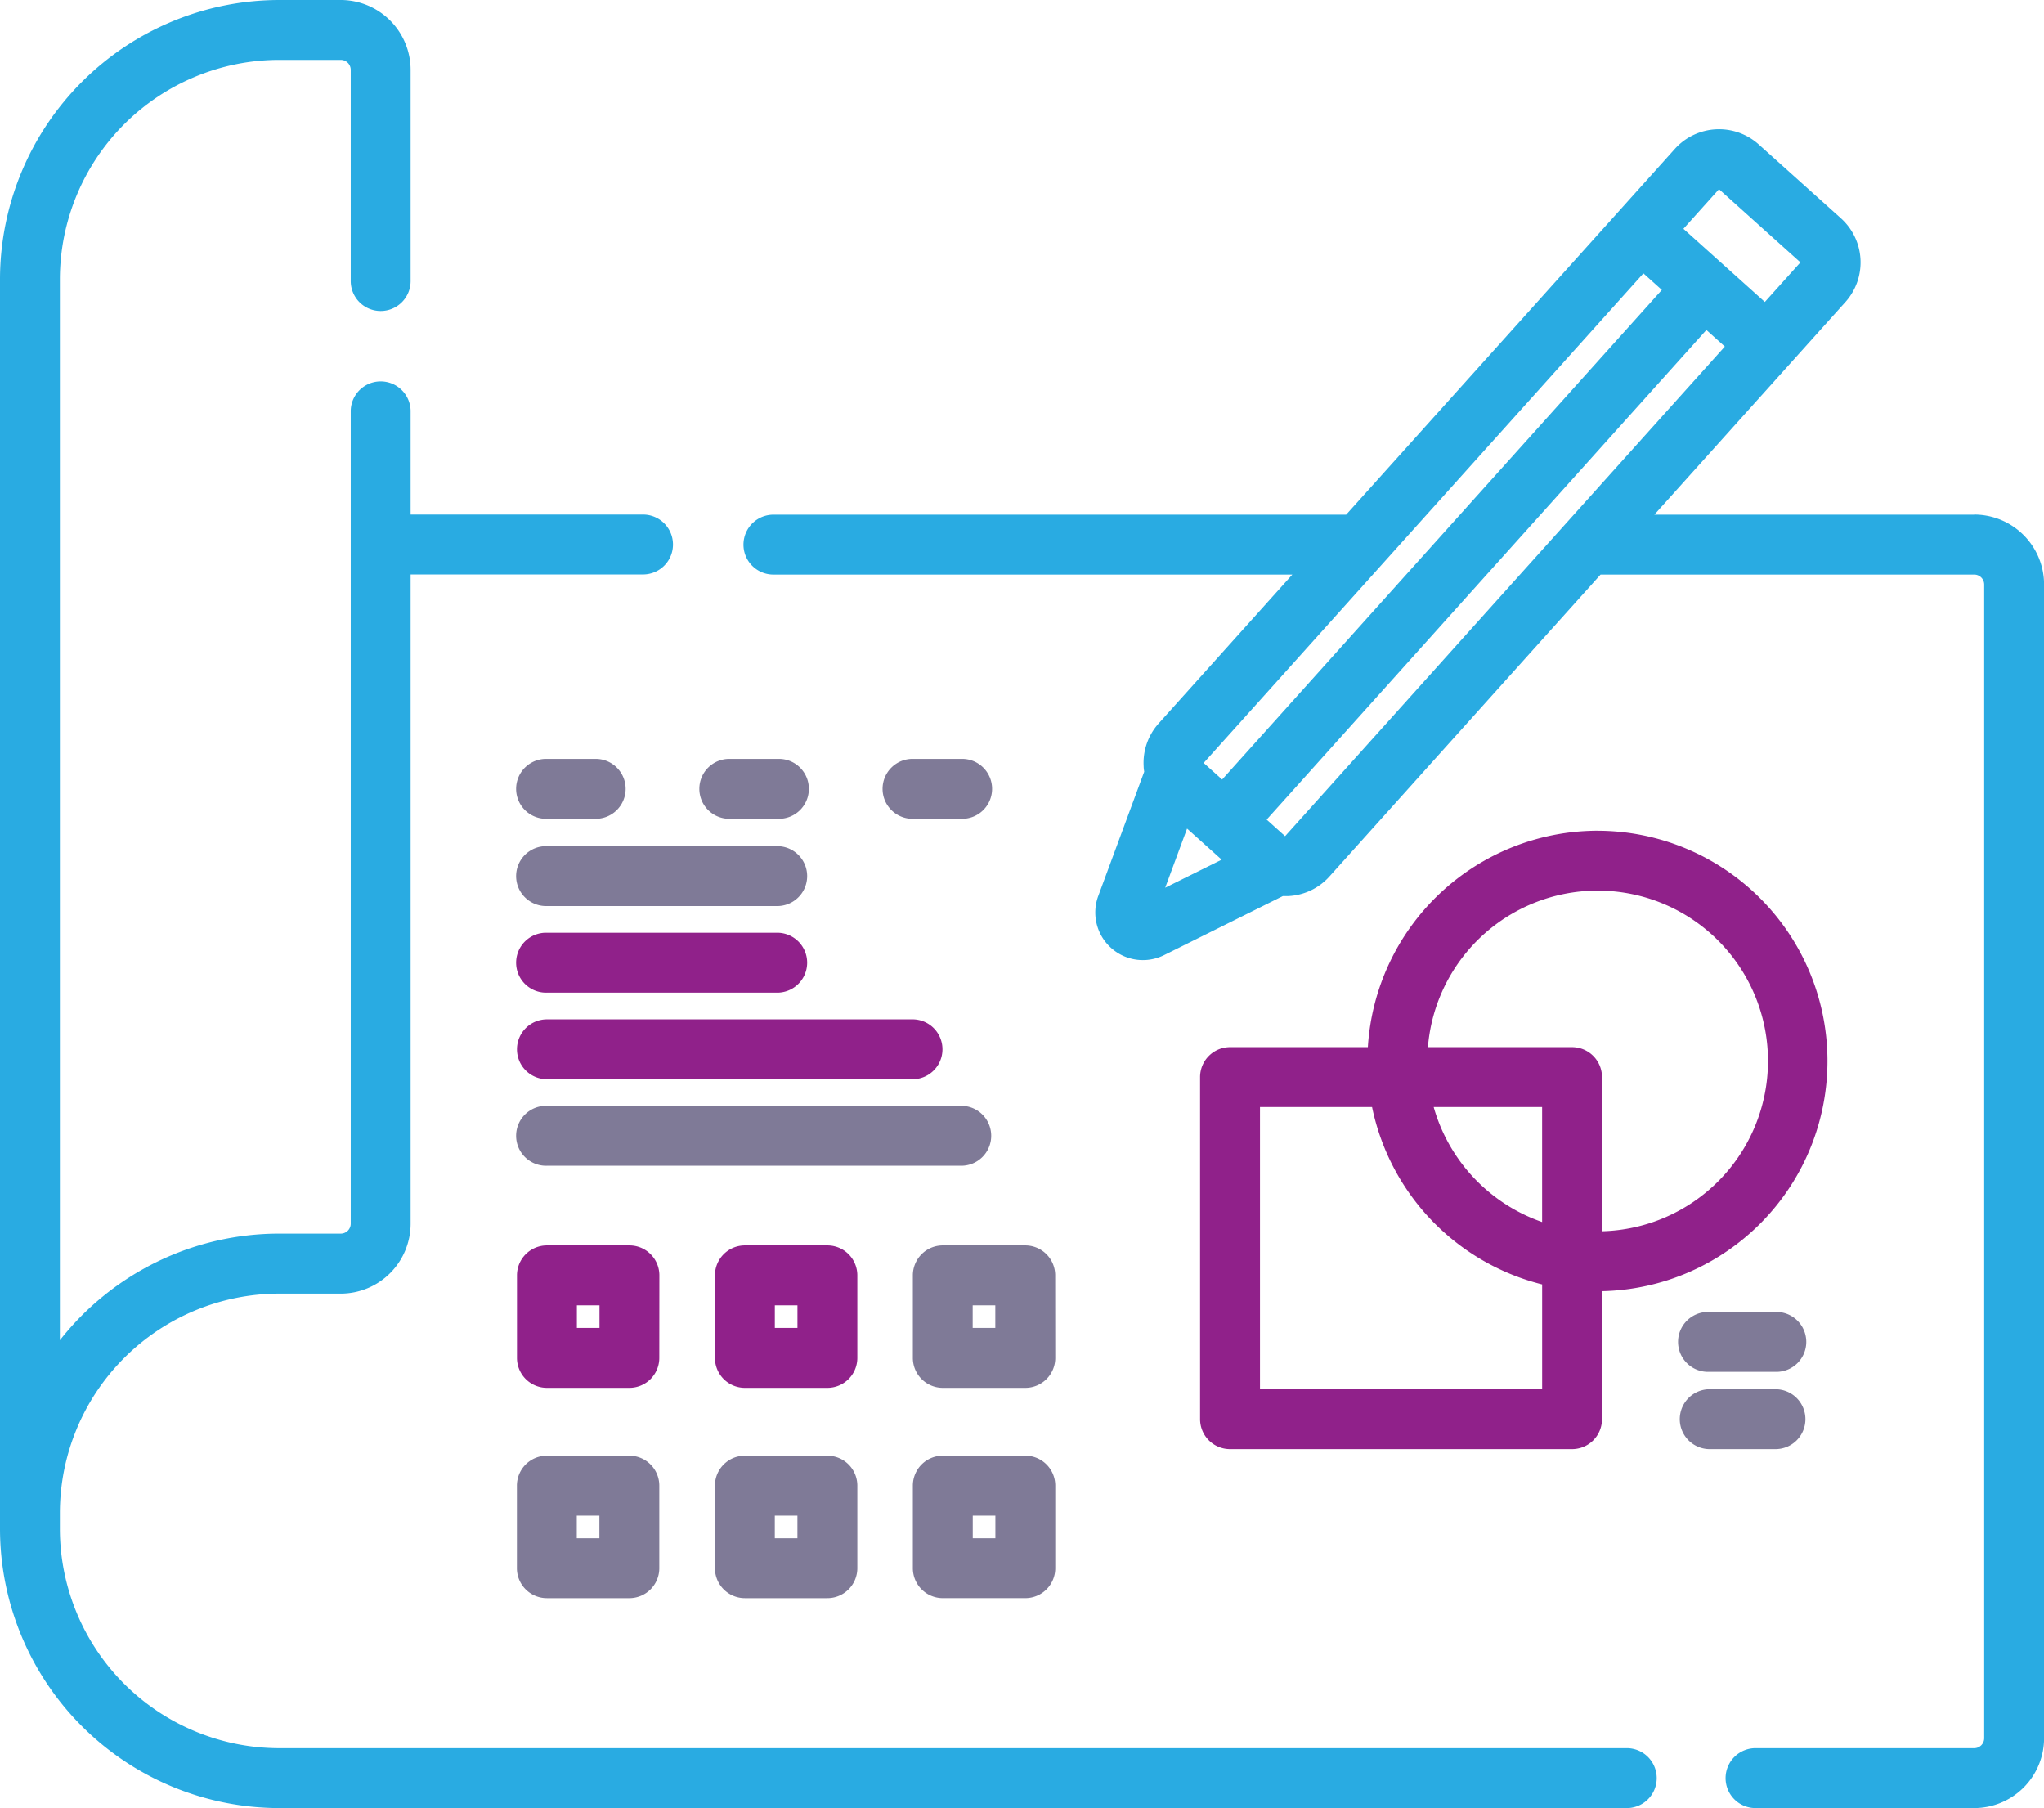 <svg xmlns="http://www.w3.org/2000/svg" width="83.669" height="74" viewBox="0 0 83.669 74"><defs><style>.a{fill:#29abe2;}.b{fill:#90218a;}.c{fill:#7f7a97;}</style></defs><g transform="translate(0 -0.5)"><path class="a" d="M236.789,48.6H223.7l7.818-8.7a2.431,2.431,0,0,0-.184-3.435l-3.362-3.019a2.434,2.434,0,0,0-3.434.184L211.084,48.6H187.675a1.226,1.226,0,1,0,0,2.451h21.207l-5.468,6.087a2.418,2.418,0,0,0-.619,1.755c0,.077.012.152.023.227L200.939,64.2a1.948,1.948,0,0,0,2.7,2.422l4.856-2.414c.031,0,.061,0,.092,0s.088,0,.133,0a2.418,2.418,0,0,0,1.679-.8l11.1-12.357h15.294a.409.409,0,0,1,.409.409V98.675a.409.409,0,0,1-.409.409h-8.916a1.226,1.226,0,1,0,0,2.451h8.916a2.863,2.863,0,0,0,2.86-2.86V51.455a2.863,2.863,0,0,0-2.86-2.86Zm-7.11-10.327-1.456,1.62-3.333-2.994,1.456-1.621Zm-6.427.45.755.678-18,20.039-.755-.679Zm-18.68,22.724,1.416,1.272-2.311,1.148Zm4.013.31-.755-.678,18-20.039.755.678Zm0,0" transform="translate(-155.981 -27.035)"/><path class="a" d="M66.555,72.049H11.43A8.989,8.989,0,0,1,2.451,63.07v-.648a8.988,8.988,0,0,1,8.978-8.978h2.519a2.863,2.863,0,0,0,2.86-2.86V24.011h9.549a1.226,1.226,0,0,0,0-2.451H16.808V17.3a1.226,1.226,0,0,0-2.451,0v33.28a.409.409,0,0,1-.409.409H11.429a11.415,11.415,0,0,0-8.978,4.364V11.93A8.989,8.989,0,0,1,11.43,2.951h2.518a.409.409,0,0,1,.409.409v8.607a1.226,1.226,0,1,0,2.451,0V3.36A2.863,2.863,0,0,0,13.948.5H11.43A11.443,11.443,0,0,0,0,11.93V63.07A11.443,11.443,0,0,0,11.43,74.5H66.555a1.226,1.226,0,1,0,0-2.451Zm0,0"/><path class="b" d="M316.886,208.555a9.435,9.435,0,0,0-9.405,8.858h-5.642a1.226,1.226,0,0,0-1.226,1.226v14a1.226,1.226,0,0,0,1.226,1.226h14a1.225,1.225,0,0,0,1.226-1.226V227.4a9.423,9.423,0,0,0-.178-18.844Zm-2.272,16.015a7,7,0,0,1-4.439-4.706h4.439Zm-11.549,6.843V219.864h4.588a9.454,9.454,0,0,0,6.962,7.26v4.288Zm14-6.465v-6.309a1.226,1.226,0,0,0-1.226-1.226h-5.9a6.972,6.972,0,1,1,7.126,7.535Zm0,0" transform="translate(-251.489 -174.056)"/><path class="c" d="M421.785,329.078a1.226,1.226,0,1,0,0,2.451h2.726a1.226,1.226,0,1,0,0-2.451Zm0,0" transform="translate(-351.834 -274.883)"/><path class="c" d="M425.736,349.66a1.226,1.226,0,0,0-1.226-1.226h-2.726a1.226,1.226,0,0,0,0,2.451h2.726A1.225,1.225,0,0,0,425.736,349.66Zm0,0" transform="translate(-351.833 -291.076)"/><path class="c" d="M130.726,193.017h1.961a1.226,1.226,0,1,0,0-2.451h-1.961a1.226,1.226,0,1,0,0,2.451Zm0,0" transform="translate(-108.338 -159.006)"/><path class="c" d="M130.726,214.869h9.461a1.226,1.226,0,0,0,0-2.451h-9.461a1.226,1.226,0,1,0,0,2.451Zm0,0" transform="translate(-108.338 -177.287)"/><path class="c" d="M176.621,193.017h1.961a1.226,1.226,0,1,0,0-2.451h-1.961a1.226,1.226,0,1,0,0,2.451Zm0,0" transform="translate(-146.733 -159.006)"/><path class="c" d="M224.476,190.566h-1.961a1.226,1.226,0,1,0,0,2.451h1.961a1.226,1.226,0,1,0,0-2.451Zm0,0" transform="translate(-185.127 -159.006)"/><path class="b" d="M130.726,236.556h9.461a1.226,1.226,0,0,0,0-2.451h-9.461a1.226,1.226,0,1,0,0,2.451Zm0,0" transform="translate(-108.338 -195.43)"/><path class="b" d="M129.5,257.015a1.226,1.226,0,0,0,1.226,1.226h15a1.226,1.226,0,0,0,0-2.451h-15A1.226,1.226,0,0,0,129.5,257.015Zm0,0" transform="translate(-108.338 -213.571)"/><path class="c" d="M148.912,278.7a1.225,1.225,0,0,0-1.226-1.226H130.726a1.226,1.226,0,1,0,0,2.451h16.961A1.225,1.225,0,0,0,148.912,278.7Zm0,0" transform="translate(-108.338 -231.715)"/><path class="b" d="M135.329,313.644a1.226,1.226,0,0,0-1.226-1.226h-3.377a1.226,1.226,0,0,0-1.226,1.226v3.377a1.226,1.226,0,0,0,1.226,1.226H134.1a1.226,1.226,0,0,0,1.226-1.226Zm-2.451,2.152h-.926v-.926h.926Zm0,0" transform="translate(-108.338 -260.946)"/><path class="b" d="M184.915,313.644a1.226,1.226,0,0,0-1.226-1.226h-3.377a1.226,1.226,0,0,0-1.226,1.226v3.377a1.226,1.226,0,0,0,1.226,1.226h3.377a1.226,1.226,0,0,0,1.226-1.226Zm-2.451,2.152h-.926v-.926h.926Zm0,0" transform="translate(-149.821 -260.946)"/><path class="c" d="M234.5,313.644a1.226,1.226,0,0,0-1.226-1.226H229.9a1.225,1.225,0,0,0-1.226,1.226v3.377a1.225,1.225,0,0,0,1.226,1.226h3.377a1.226,1.226,0,0,0,1.226-1.226Zm-2.451,2.152h-.926v-.926h.926Zm0,0" transform="translate(-191.307 -260.946)"/><path class="c" d="M134.1,365.086h-3.377a1.225,1.225,0,0,0-1.226,1.226v3.377a1.226,1.226,0,0,0,1.226,1.226H134.1a1.226,1.226,0,0,0,1.226-1.226v-3.377A1.226,1.226,0,0,0,134.1,365.086Zm-1.226,3.377h-.926v-.926h.926Zm0,0" transform="translate(-108.338 -305.007)"/><path class="c" d="M183.689,365.086h-3.377a1.225,1.225,0,0,0-1.226,1.226v3.377a1.226,1.226,0,0,0,1.226,1.226h3.377a1.226,1.226,0,0,0,1.226-1.226v-3.377A1.226,1.226,0,0,0,183.689,365.086Zm-1.226,3.377h-.926v-.926h.926Zm0,0" transform="translate(-149.821 -305.007)"/><path class="c" d="M229.9,370.911h3.377a1.226,1.226,0,0,0,1.226-1.226v-3.377a1.226,1.226,0,0,0-1.226-1.226H229.9a1.226,1.226,0,0,0-1.226,1.226v3.377A1.225,1.225,0,0,0,229.9,370.911Zm1.226-3.377h.926v.926h-.926Zm0,0" transform="translate(-191.307 -305.004)"/></g></svg>